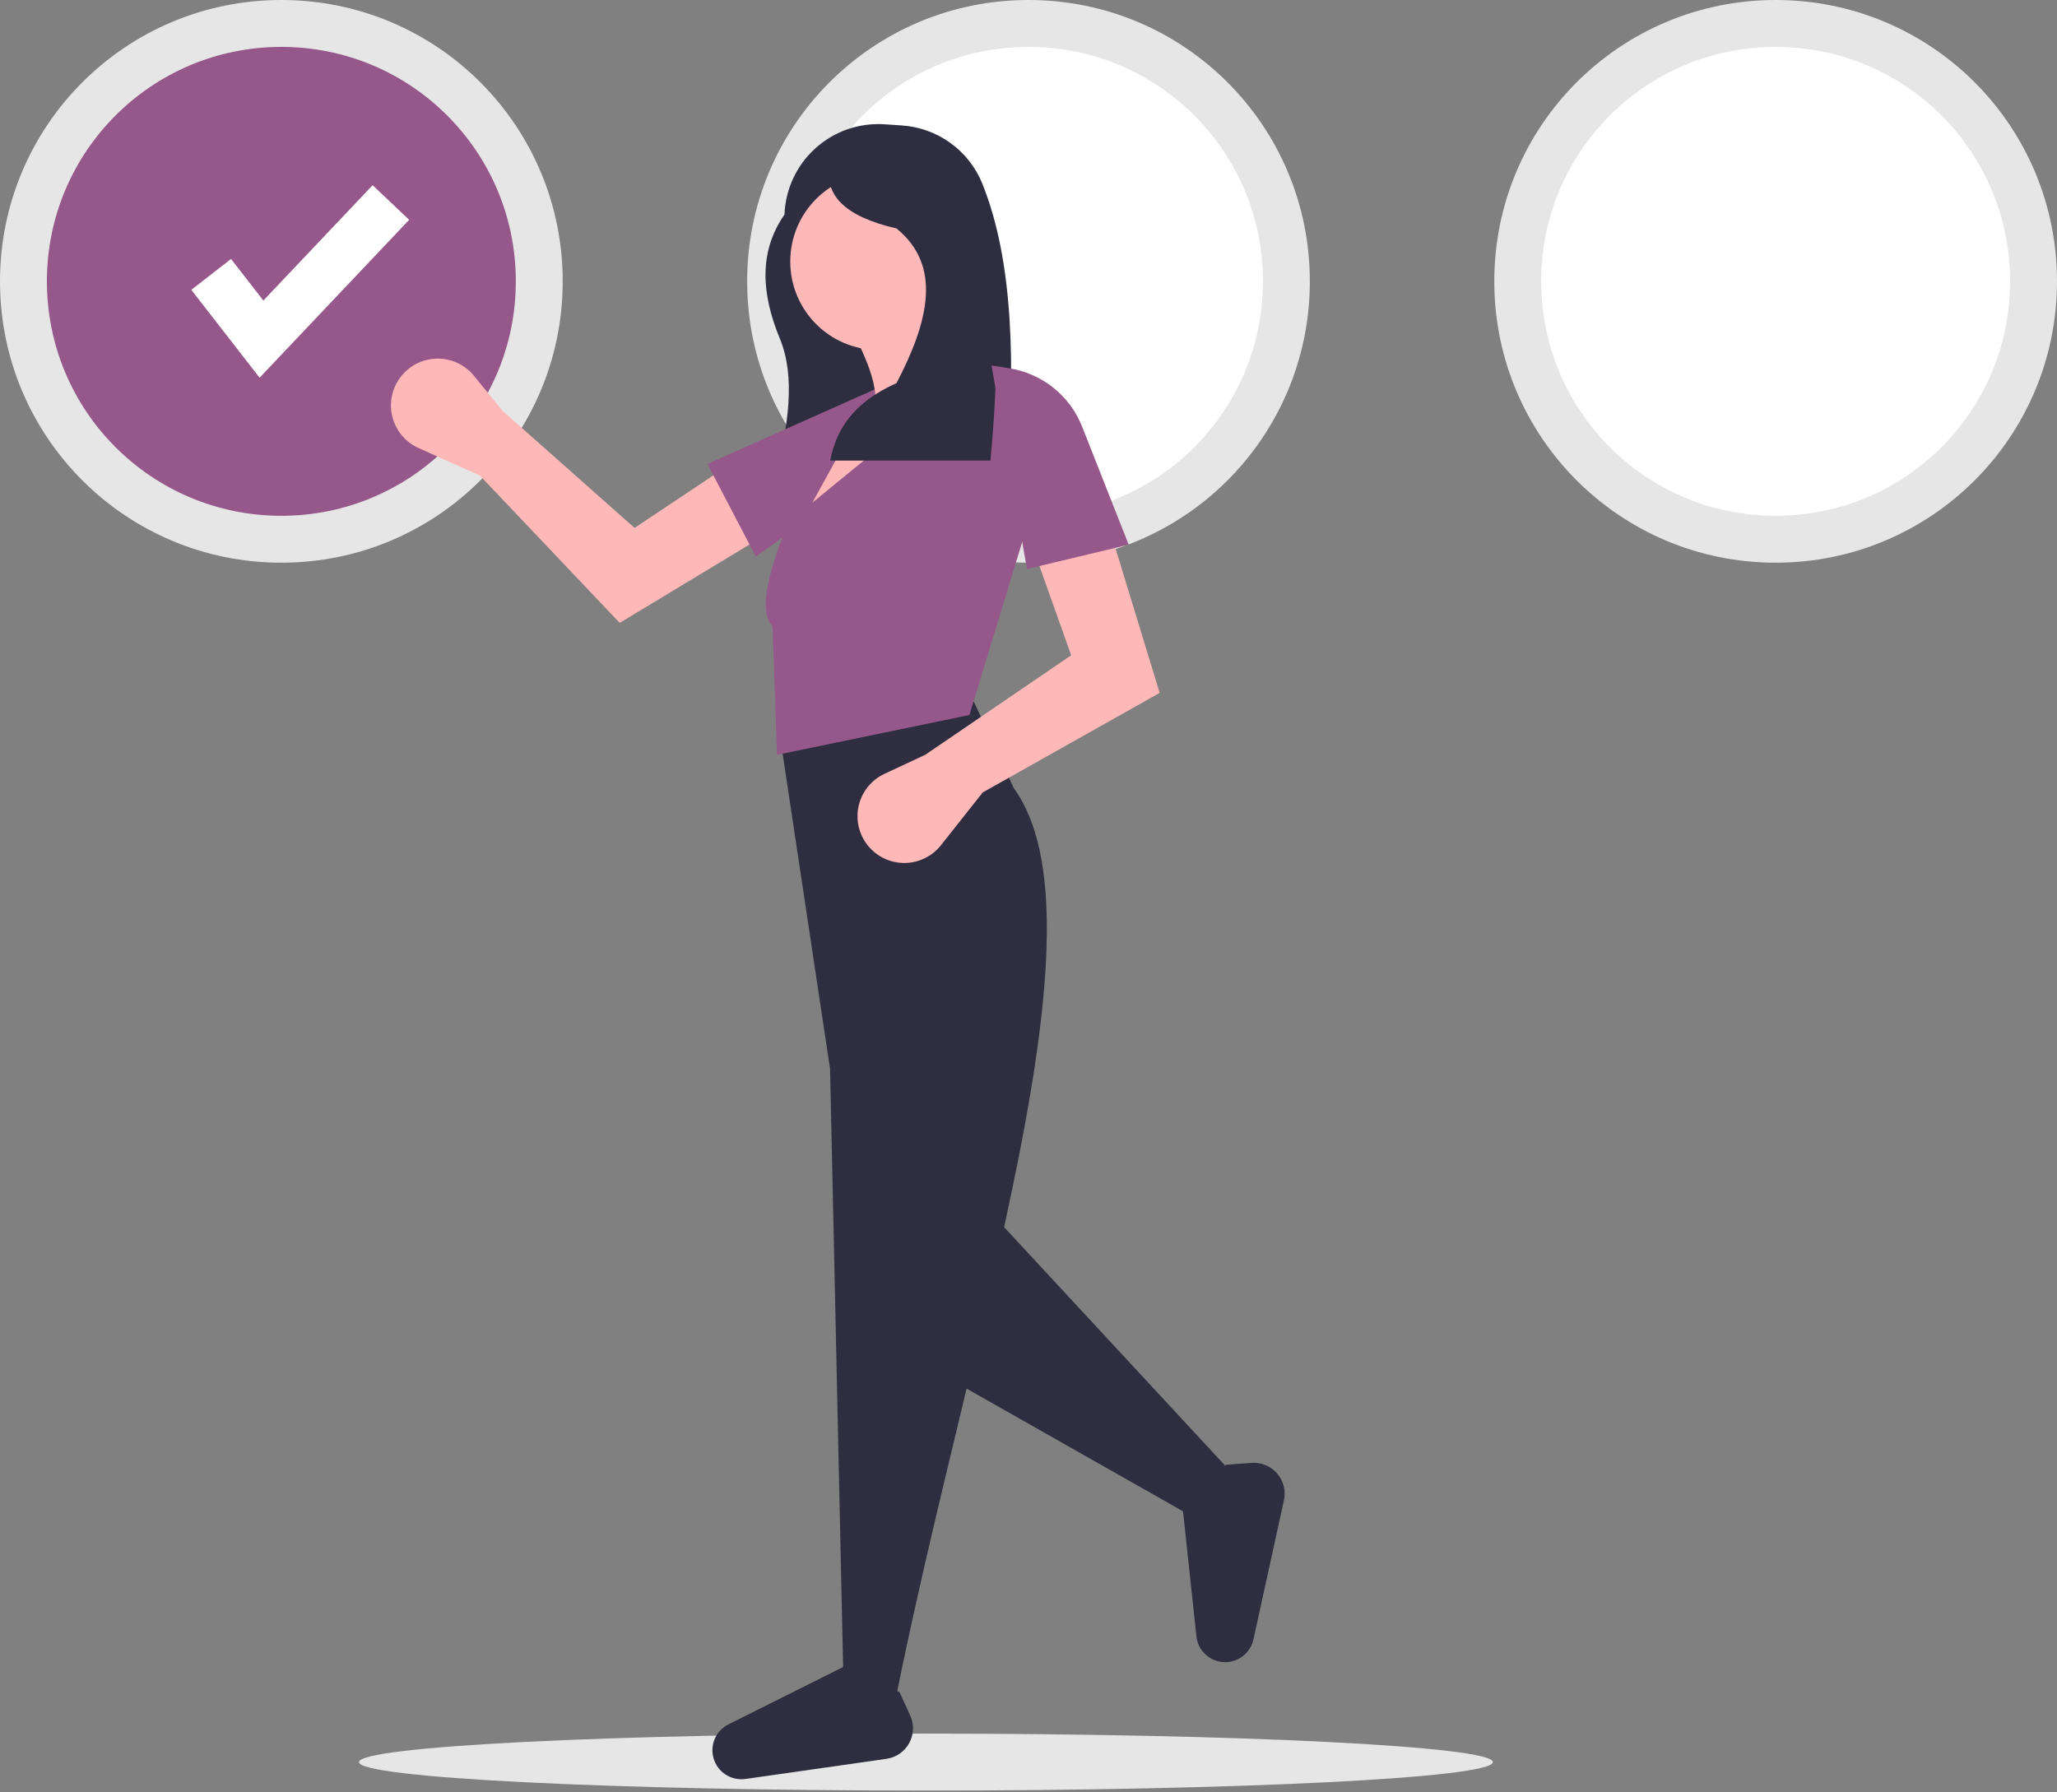 <svg xmlns="http://www.w3.org/2000/svg" viewBox="0 0 722 629" width="722" height="629">
	<rect x="0" y="0" width="722" height="629" fill="#808080" stroke="none"/>
	<style>
		tspan { white-space:pre }
		.shp0 { fill: #e6e6e6 } 
		.shp1 { fill: #96588a } 
		.shp2 { fill: #ffffff } 
		.shp3 { fill: #2f2e41 } 
		.shp4 { fill: #ffb8b8 } 
	</style>
	<path id="Layer" class="shp0" d="M325 628.51C214.95 628.51 126 624.04 126 618.51C126 612.98 214.95 608.51 325 608.51C435.05 608.51 524 612.98 524 618.51C524 624.04 435.05 628.51 325 628.51Z" />
	<path id="Layer" class="shp0" d="M98.75 197.51C44.14 197.51 0 153.36 0 98.75C0 44.14 44.14 0 98.75 0C153.36 0 197.51 44.14 197.51 98.75C197.51 153.36 153.36 197.51 98.75 197.51Z" />
	<path id="Layer" class="shp1" d="M98.75 181.05C53.24 181.05 16.46 144.26 16.46 98.75C16.46 53.24 53.24 16.46 98.75 16.46C144.26 16.46 181.05 53.24 181.05 98.75C181.05 144.26 144.26 181.05 98.75 181.05Z" />
	<path id="Layer" class="shp0" d="M361 197.51C306.39 197.51 262.25 153.36 262.25 98.75C262.25 44.14 306.39 0 361 0C415.61 0 459.75 44.14 459.75 98.75C459.75 153.36 415.61 197.51 361 197.51Z" />
	<path id="Layer" class="shp2" d="M361 181.05C315.49 181.05 278.71 144.26 278.71 98.75C278.71 53.24 315.49 16.46 361 16.46C406.51 16.46 443.29 53.24 443.29 98.75C443.29 144.26 406.51 181.05 361 181.05Z" />
	<path id="Layer" class="shp0" d="M623.25 197.51C568.64 197.51 524.49 153.36 524.49 98.75C524.49 44.14 568.64 0 623.25 0C677.86 0 722 44.14 722 98.75C722 153.36 677.86 197.51 623.25 197.51Z" />
	<path id="Layer" class="shp2" d="M623.25 181.05C577.74 181.05 540.95 144.26 540.95 98.75C540.95 53.24 577.74 16.46 623.25 16.46C668.76 16.46 705.54 53.24 705.54 98.75C705.54 144.26 668.76 181.05 623.25 181.05Z" />
	<path id="Layer" class="shp2" d="M91.12 132.57L67.15 101.74L81.09 90.9L92.44 105.49L130.79 65.01L143.61 77.16L91.12 132.57L91.12 132.57Z" />
	<path id="Layer" class="shp3" d="M273.74 118.89C267.26 103.23 266.21 88.44 275.35 75.31L275.35 75.31L275.35 75.31C275.51 70.9 276.56 66.56 278.43 62.56C280.3 58.56 282.95 54.98 286.23 52.03C289.51 49.07 293.35 46.8 297.52 45.36C301.7 43.92 306.12 43.33 310.52 43.63L316.48 44.03C319.55 44.23 322.56 44.85 325.45 45.89C328.34 46.93 331.07 48.36 333.56 50.16C336.05 51.95 338.27 54.08 340.17 56.5C342.07 58.91 343.62 61.57 344.77 64.41C355.89 91.98 356.24 128.62 353.47 167.89L271.94 167.89C276.78 149.53 279.27 132.29 273.74 118.89Z" />
	<path id="Layer" class="shp4" d="M168.46 166.95L146.92 157.27C144.77 156.31 142.86 154.89 141.3 153.12C139.75 151.36 138.6 149.27 137.92 147.02C137.24 144.77 137.06 142.39 137.38 140.06C137.7 137.73 138.52 135.49 139.78 133.51L139.78 133.51C141.17 131.31 143.07 129.47 145.31 128.15C147.55 126.83 150.07 126.06 152.67 125.91C155.27 125.75 157.87 126.22 160.25 127.26C162.63 128.31 164.73 129.91 166.38 131.93L176.33 144.15L222.73 185.3L253.58 164.72L267.56 188.42L217.52 218.64L168.46 166.95Z" />
	<path id="Layer" class="shp1" d="M265.31 195.39L248.3 162.85L314.53 133.34L315.1 139.57C315.37 142.42 315.26 145.3 314.78 148.12C314.3 150.94 313.45 153.69 312.27 156.3C311.08 158.91 309.55 161.35 307.73 163.56C305.92 165.77 303.82 167.74 301.49 169.41L265.31 195.39Z" />
	<path id="Layer" class="shp4" d="M351.14 131.4L283.59 187.3L279.7 181.87L298.34 148.48L306.88 144.6C308.93 135.93 303.7 124.3 296.79 111.99L329.4 107.33C330.97 117.91 338.14 125.97 351.14 131.4Z" />
	<path id="Layer" class="shp3" d="M432.66 517.29L421.4 533.98L331.73 483.13L344.15 421.79L432.66 517.29L432.66 517.29Z" />
	<path id="Layer" class="shp3" d="M314.26 596.88L296.01 588.72L291.35 375.2L273.88 259.12L341.82 246.31L355.8 276.59C390.14 323.7 340.07 468.03 314.26 596.88Z" />
	<path id="Layer" class="shp3" d="M315.73 593.97L319.47 602.12C320.17 603.65 320.51 605.33 320.45 607.01C320.4 608.7 319.95 610.34 319.14 611.82C318.33 613.3 317.19 614.57 315.81 615.53C314.42 616.5 312.83 617.12 311.17 617.36L261.67 624.43C260.46 624.6 259.23 624.56 258.04 624.29C256.85 624.03 255.72 623.56 254.69 622.89C253.67 622.23 252.78 621.39 252.05 620.41C251.33 619.43 250.78 618.33 250.45 617.15L250.45 617.15C250.14 616.07 250.01 614.95 250.07 613.83C250.13 612.7 250.37 611.6 250.79 610.56C251.21 609.51 251.8 608.55 252.54 607.7C253.28 606.85 254.15 606.13 255.12 605.56L296.7 584.75L315.73 593.97Z" />
	<path id="Layer" class="shp3" d="M430.35 514.14L439.29 513.48C440.97 513.36 442.66 513.63 444.21 514.27C445.77 514.91 447.16 515.91 448.26 517.18C449.36 518.46 450.16 519.97 450.57 521.6C450.99 523.24 451.02 524.94 450.66 526.59L439.96 575.43C439.7 576.62 439.23 577.76 438.57 578.78C437.9 579.81 437.06 580.7 436.08 581.43C435.1 582.16 434 582.7 432.83 583.04C431.66 583.37 430.44 583.5 429.22 583.4L429.22 583.4C428.1 583.31 427 583.04 425.97 582.59C424.94 582.14 423.99 581.53 423.16 580.77C422.33 580.01 421.63 579.12 421.1 578.13C420.56 577.15 420.19 576.08 420 574.97L415.05 528.73L430.35 514.14Z" />
	<path id="Layer" class="shp4" d="M308.43 122.86C291.26 122.86 277.38 108.98 277.38 91.8C277.38 74.63 291.26 60.74 308.43 60.74C325.61 60.74 339.49 74.63 339.49 91.8C339.49 108.98 325.61 122.86 308.43 122.86Z" />
	<path id="Layer" class="shp1" d="M340.27 250.97L272.72 264.95L271.16 219.91C261.38 209.56 284.2 168.08 292.13 148.48L302.22 145.38L285.14 176.43L344.93 127.52L356.57 130.62L359.68 187.3L340.27 250.97Z" />
	<path id="Layer" class="shp4" d="M344.93 278.15L330.28 296.67C328.82 298.52 326.98 300.03 324.88 301.1C322.79 302.18 320.49 302.79 318.14 302.89C315.79 303 313.44 302.6 311.26 301.72C309.07 300.84 307.11 299.5 305.49 297.79L305.49 297.79C303.7 295.9 302.38 293.62 301.65 291.12C300.91 288.62 300.78 285.99 301.27 283.43C301.75 280.87 302.84 278.47 304.44 276.41C306.03 274.36 308.1 272.71 310.46 271.61L324.74 264.95L375.98 230.01L363.56 195.07L389.96 187.3L407.04 243.21L344.93 278.15Z" />
	<path id="Layer" class="shp3" d="M347.64 161.68L291.37 161.68C293.49 151.05 299.16 141.4 314.66 134.48C325.96 112.88 330.79 93.28 314.66 80.19C296.23 75.94 289.09 68.24 291.37 57.64L324.36 52.2C351.48 76.36 351.79 117.6 347.64 161.68Z" />
	<path id="Layer" class="shp1" d="M396.17 191.19L360.45 199.73L348.03 128.29L354.21 129.26C357.04 129.7 359.8 130.51 362.42 131.67C365.04 132.82 367.5 134.31 369.74 136.1C371.97 137.89 373.97 139.96 375.67 142.27C377.37 144.57 378.76 147.09 379.82 149.75L396.17 191.19Z" />
</svg>